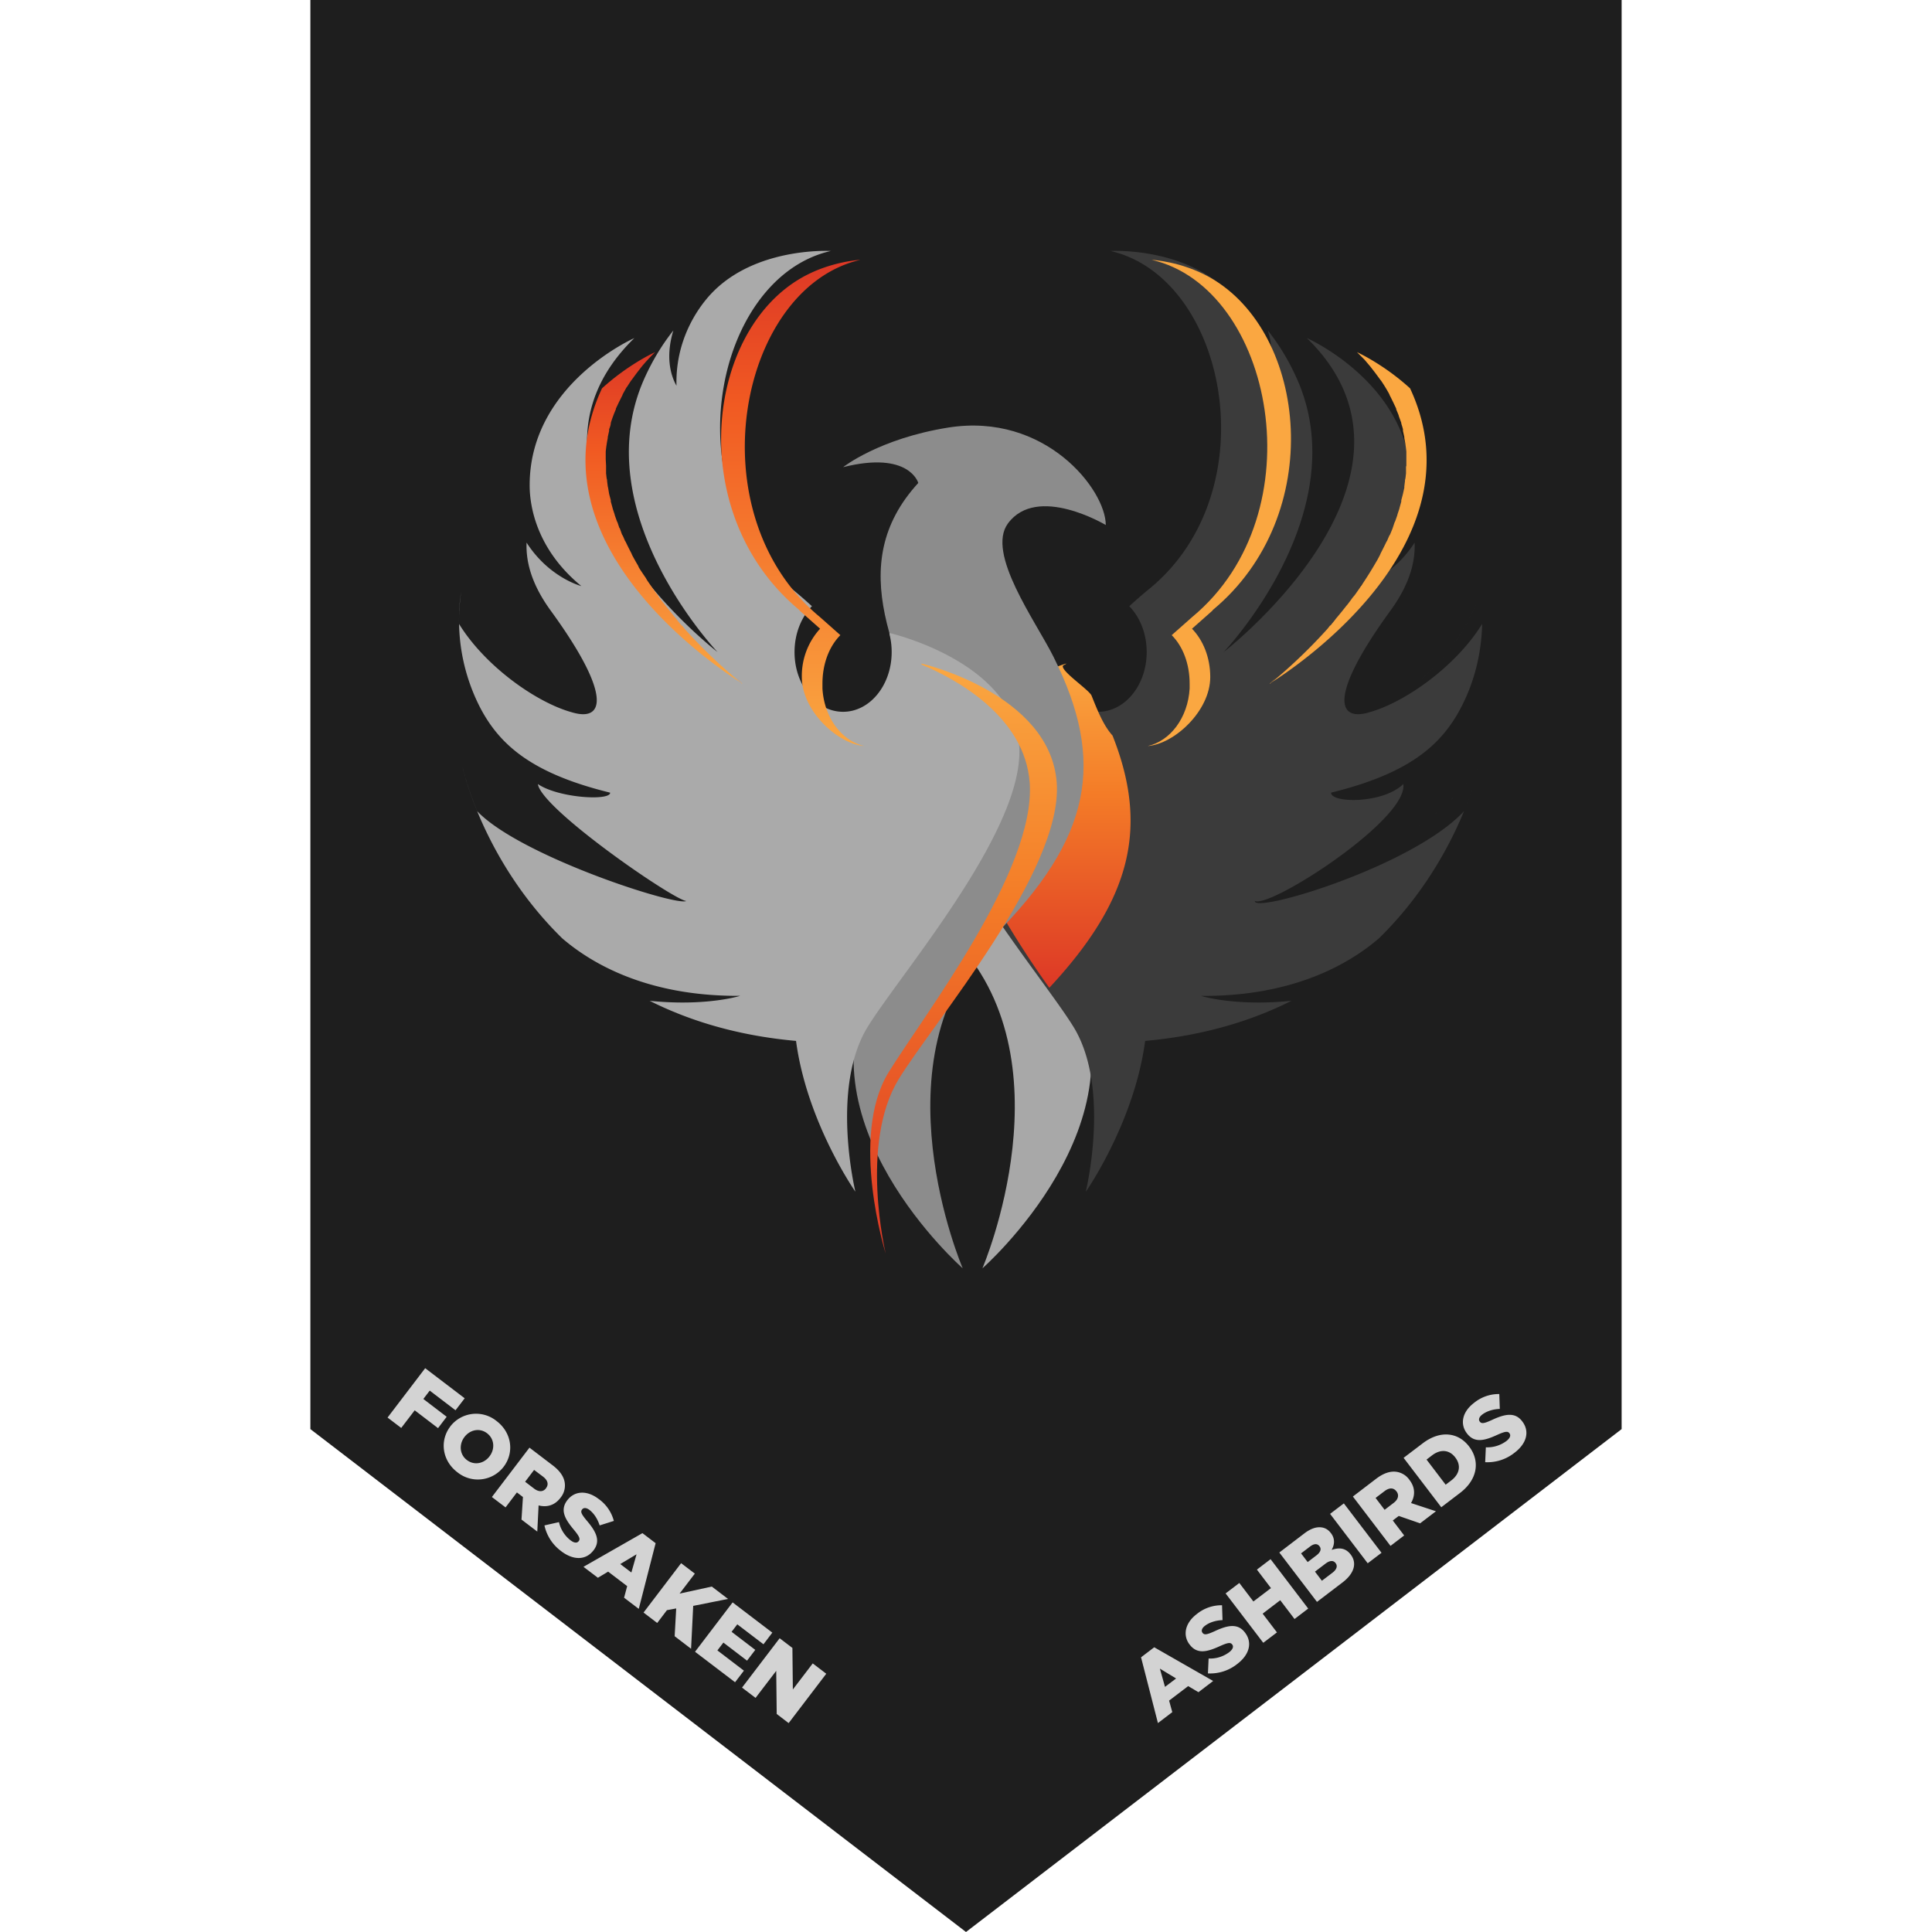 <svg xmlns="http://www.w3.org/2000/svg" xml:space="preserve" fill-rule="evenodd" stroke-linejoin="round" stroke-miterlimit="2" clip-rule="evenodd" viewBox="0 0 4000 4000">
  <clipPath id="a">
    <path d="M0 0h4000v4000H0z"/>
  </clipPath>
  <g clip-path="url(#a)">
    <path fill="#1e1e1e" d="M642.6 2958.8 2000 4000l1357.4-1041.2V0H642.6v2958.8Z"/>
    <path fill="#a8a8a8" d="M2071.8 1715.8h-262.2c28.6 71.4 81.2 143.8 160.5 223.3 251 251.4 63.9 686.8 63.9 686.8s348.2-305.9 179.8-606.2c-66.2-118.3-122.4-217.9-142-304Z"/>
    <path fill="#3b3b3b" d="M2248 2467.3s52.3-215.1-25.5-341.4c-38.9-63-136.7-184-213-308.5 59.6-97.4 106-197 100.6-272.8-5.3-74.9-55-128.5-110.1-165.3a399.3 399.3 0 0 1 129-68.8c-.3 1.6-6.6 3-6.8 4.4-2.7 11.2 52.6 47.4 57 58.7 20 49.8 38.8 100.1 94.3 100.1 55.6 0 100.6-55.4 100.6-123.7 0-38-14-72.2-36-94.9 12.9-11.9 26.5-23.8 41.1-35.7 248.6-203.1 161.3-645.1-80.4-699.8 0 0 4-.2 11-.2 37.3 0 159.7 6.6 237 89a269.3 269.3 0 0 1 71.7 190.2c13.8-24.3 22-63.6 6.4-114.4 22.3 28 42.6 60.7 59.8 99 124.6 277.4-151.2 566.8-151.2 566.8s467.8-361.8 172.3-650c0 0 216.6 95 216.6 304.5 0 57.1-23 140.1-107 208.8 0 0 66.6-17 113.4-89.9 1.2 31.2-4.7 78.6-50 140.8-112.8 155.1-111.8 214.5-67 214.5a81 81 0 0 0 23.1-4c72.5-19.8 179.1-94.3 233.7-182.9-1 45.4-10 109-44 173.6-40.5 77.4-107.5 136.2-268.8 175.7 0 22.1 107.5 23.3 149.6-17.8 10.5 73-274.9 257-307.3 242.1-2.8 26.8 327.6-72 433-186 6.9-16.8 12.4-31.9 16.7-44.7l.4-1 .5-1.5c-22 66.1-76.8 195.9-193.4 310.2-60.3 52.1-174.7 119.5-362.7 119.5h-6s43.3 13.7 119.1 13.7c20.5 0 43.3-1 68.2-3.6-83 41.8-183 72.3-303 83.1-22.5 169-122.8 312.2-122.8 312.2Zm588.1-692.1.6-.3-.6.3Zm58.4-34.6 8-5.2-.8.5a1008 1008 0 0 1-7.2 4.7Zm19-12.6c.2 0 .4-.2.5-.3l-.4.3Zm13-9h.1-.1Zm.5-.3 1.1-.8-1.1.8Zm11.3-8.1 1.7-1.3-.6.5-1 .8Zm12.3-9.2a171 171 0 0 0 .9-.7l-.9.7Zm21-16.7 4.9-4-1.5 1.2-3.5 2.8Zm13.8-11.8 2-1.8-1.1 1-.9.8Zm10.7-9.6 1.3-1.3-.2.3-1.1 1Zm8.6-8.2 4.1-4-1 1.1-3 3Zm45.1-26.3.2-.6.7-2.1-.9 2.7Zm-18.2-1.8 6.4-7.5-1.2 1.5-5.2 6Zm22.2-10.8.4-1.6-.4 1.6Zm-1-15.7c3-4 5.7-8 8.4-12l.1-.1c-2.5 3.7-5 7.4-7.7 11l-.8 1.1Zm-108.7-195c51.4-46.7 100.2-110.9 120.2-179.2-20 68.4-68.8 132.6-120.2 179.1Zm124.5-131.9v-.6.6Zm-.2-6.3v-.9.9Z"/>
    <path fill="url(#b)" d="M262.8 267c24.4-26.2 29.4-47.6 18.7-74.6-2.7-3-4.4-7.3-6.2-11.8-.7-1.7-8.9-7.1-8.5-8.8 0-.2 1-.5 1-.7 0 0-26.3 7.5-31.8 29.4l7 16.6c2.5 6 2.6 12.6 1 19.8a279.9 279.9 0 0 0 18.8 30.1Z" transform="matrix(7 0 0 7 332.9 176.1)"/>
    <path fill="#8c8c8c" d="M1949 1582.2c-91.6-220.3-204.4-411.5-47.8-582.3 0 0-18.3-67.1-155.6-32.7 0 0 74.5-59.2 217.8-82 200.7-31.8 326 128.7 326 201.8 0 0-142.3-85.3-202.6-3.2-45.6 61.8 57.7 202.6 94.3 275.9 108.4 217.1 80.3 374.5-124.1 579.4-251 251.4-63.8 686.8-63.8 686.8s-348.3-305.9-180-606.2c103.8-185 182.8-324.4 135.8-437.5Z"/>
    <path fill="#aaa" d="M1771 2467.3s-100.4-143.2-122.9-312.2c-120-10.8-220-41.3-303-83 25 2.5 47.8 3.5 68.2 3.5 75.8 0 119-13.8 119-13.8h-5.8c-188 0-302.4-67.3-362.8-119.4-157.2-154.1-202-336.3-205.7-352.9l.2 1 .2.6.1.8.3 1.2.1.4.4 1.3.4 1.5.3 1.3.5 1.9a192.5 192.5 0 0 0 1.6 5.7l.6 2.4.9 3 .7 2.2 1.6 5.3.8 2.9 1.2 3.5 1.2 3.7.6 1.9 1.2 3.6.3 1c4.4 12.8 9.9 28 16.8 44.8 88 92.4 409.8 196.6 432.9 186-28.5-3.7-300-190.8-307.3-242.2 43 29.3 150.8 35.1 149.6 17.8-161.3-39.5-228.3-98.3-268.9-175.7a395 395 0 0 1-39.8-237.8l-.1.6-.2.9-.1 1-.2 1.1-.2 1.4-.2 1.3-.2 1.7-.2 1.5-.3 2.1-.2 1.6-.3 2.5c0 .6 0 1.2-.2 1.8l-.2 2.7-.2 2-.2 3-.2 2.3-.2 3.2-.2 2.4-.2 3.6v2.5l-.2 3.9v2.6l-.1 4.1v14.4c54.6 88.5 161.1 163 233.5 182.9 8.7 2.6 16.6 4 23.4 4 44.7 0 45.8-59.4-67.1-214.5-45.3-62.2-51.1-109.6-50-140.8 46.8 72.9 113.4 90 113.4 90-83.9-68.8-107-151.8-107-208.9 0-209.4 216.7-304.5 216.7-304.5-295.6 288.2 172.3 650 172.3 650s-275.8-289.4-151.3-566.8c17.2-38.3 37.6-71 59.8-99-15.5 50.8-7.4 90 6.5 114.4-2.5-91 40.5-157 71.6-190.3 77.4-82.3 199.7-88.9 237-88.9 7 0 11 .2 11 .2-241.6 54.7-329 496.7-80.4 699.8 14.6 11.9 28.3 23.8 41.2 35.7-22 22.7-36 56.8-36 95 0 68.2 45 123.6 100.5 123.6 55.6 0 100.6-55.4 100.6-123.7 0-12.2-1.4-24-4.1-35l-.6-4.5s84.3 19.2 158.6 68.8c55.2 36.8 104.8 90.4 110.1 165.3 5.4 75.8-41 175.4-100.6 272.8-76.2 124.5-174 245.5-213 308.5-77.8 126.3-25.5 341.4-25.5 341.4Zm-811.8-876.8Zm-.1-.2-1-1.4 1 1.4Zm-1.1-.8-.3-1.1.2.7v.4Zm.1-.6v-.2.2Zm-1.6-357Zm-.1-.3Zm-.2-.3Zm0-.4Zm-.2-.4Zm-.4-1.3Zm-.1-.3v-.2.2Zm-.1-.4v-.1.1Zm-.1-.3v-.2.2Zm-.1-.4Zm-.7-.2.2-.9v.2l-.2.7Zm.6-.2v-.2.2Zm-.1-.3-.1-.3v.3Zm-.1-.4-.2-.4.2.4Z"/>
    <path fill="url(#c)" d="M265 206.4c-1.9-26.5-40-35.3-40-35.3v.3c10.3 4.3 30.6 15.4 32 35 1.8 26-31.4 68.8-41.8 85.7-11.6 19-.8 53.5-.8 53.5s-7.8-32.4 3.8-51.5c10.4-17 48.6-61.6 46.8-87.7Z" transform="matrix(7 0 0 7 332.9 176.1)"/>
    <path fill="url(#d)" d="m188.9 155.4 6.1 5.4a20.7 20.7 0 0 0-5.4 14.3c0 10 10.6 19.8 18.5 20.4-6.7-1.5-11.9-8.4-12.4-17V177c0-5.8 2-11 5.3-14.3l-6.1-5.4c-37-30.7-24-97.3 12-105.6 0 0-8.7.4-17.2 5.2-28.9 16.3-34.6 70.4-.8 98.4Z" transform="matrix(7 0 0 7 332.9 176.1)"/>
    <path fill="url(#e)" d="m171.9 177-1.6-1.7 1.6 1.8Z" transform="matrix(7 0 0 7 332.9 176.1)"/>
    <path fill="url(#f)" d="M171.9 177s-8-6.2-17-16.2l-.7-.9-.2-.1-1.3-1.6-.2-.3-.7-.8-.3-.4a141.1 141.1 0 0 1-4-5l-.5-.8a97.8 97.8 0 0 1-3.2-4.5l-.4-.7a74.7 74.7 0 0 1-2-3l-.2-.5a85.4 85.4 0 0 1-1.8-3.2l-.2-.5a85.3 85.3 0 0 1-1.7-3.4l-.2-.3-.6-1.4-.3-.5-.6-1.7-.2-.3-.5-1.5-.2-.4-.6-1.7-.1-.4-.5-1.5-.1-.4-.5-1.8v-.4l-.4-1.5-.1-.4-.3-1.8-.1-.4-.2-1.6v-.3c-.2-.6-.2-1.3-.3-1.9v-2.3l-.1-1.9v-2.3a41.2 41.2 0 0 1 .6-4v-.3l.4-1.8v-.5c.2-.5.4-1 .5-1.7v-.2a40 40 0 0 1 1.5-4v-.2l.9-1.9.2-.4.9-1.8v-.1l1.1-2 .3-.4 1.1-1.7.1-.1 1.4-1.9.3-.4 1.4-1.8a59 59 0 0 1 3.9-4.2s-7.8 3.5-15.7 10.7C107.7 138.5 172 177 172 177Z" transform="matrix(7 0 0 7 332.9 176.1)"/>
    <path fill="url(#g)" d="m311.1 155.4-6.1 5.4c3.3 3.4 5.4 8.5 5.4 14.3 0 10-10.6 19.8-18.5 20.4 6.7-1.5 11.9-8.4 12.4-17V177c0-5.8-2-11-5.3-14.3l6.1-5.4c37-30.7 24-97.3-12-105.6 0 0 8.7.4 17.2 5.2 28.9 16.3 34.6 70.4.8 98.4Z" transform="matrix(7 0 0 7 332.9 176.1)"/>
    <path fill="url(#h)" d="m328.1 177 1.6-1.7-1.6 1.8Z" transform="matrix(7 0 0 7 332.9 176.1)"/>
    <path fill="url(#i)" d="M328.1 177s8-6.2 17-16.2l.7-.9.2-.1 1.3-1.6.2-.3a114.4 114.4 0 0 0 3.1-3.8l.5-.6.9-1.2.5-.7.6-.7a115 115 0 0 0 5.4-8.2l.3-.5.7-1.2.3-.5.8-1.5.2-.5a96 96 0 0 0 1.7-3.4l.2-.3.6-1.4.3-.5.7-1.7.1-.3.5-1.5.2-.4.6-1.7.1-.4.5-1.5.1-.4.5-1.8v-.4l.4-1.5.1-.4.4-1.8v-.4l.2-1.6v-.3c.2-.6.2-1.3.3-1.9v-2l.1-.3v-4.2a41.2 41.2 0 0 0-.6-4v-.3l-.4-1.8v-.5a39 39 0 0 0-.5-1.7v-.2l-.7-1.9-.1-.4-.7-1.7v-.2l-.9-1.9-.2-.4a47 47 0 0 0-.9-1.8v-.1a46.4 46.4 0 0 0-2.5-4.1l-.1-.1-1.4-1.9-.3-.4-1.4-1.8-1.7-2-.4-.4-1.8-1.8s7.8 3.5 15.7 10.7C392.3 138.5 328 177 328 177Z" transform="matrix(7 0 0 7 332.9 176.1)"/>
    <g fill="#d3d3d3" fill-rule="nonzero">
      <path d="m2397.3 3567.5 29.8-22.7-6.6-23.9 39.5-30 21.3 12.6 30.4-23.2-122-69.8-27.3 20.8 35 136.2Zm14.7-75-10.6-37.8 33.6 20.4-23 17.4ZM2561.7 3445c24.8-18.9 31.9-43.9 16-64.8l-.2-.3c-14.6-19.1-35-15.6-62.4-2.8-16.7 7.6-21.7 8.2-25.3 3.6l-.2-.3c-2.8-3.7-1.7-9.2 5.2-14.4 9-6.9 22-11.2 36.3-11.7l-1-30.8a81 81 0 0 0-52.5 18.4c-24.5 18.7-29.1 44-14.7 62.9l.3.3c16 21 37.5 14.4 63 2.8 16.4-7.4 21.5-7.6 24.7-3.4l.3.3c3.3 4.4 1.2 10.1-6.4 16a66.2 66.2 0 0 1-42.5 13l-1.4 30.8a89.8 89.8 0 0 0 60.8-19.6ZM2615.4 3401.3l28.4-21.6-29.6-38.8 36.4-27.8 29.6 38.9 28.3-21.6-77.9-102.3-28.3 21.6 29.1 38.3-36.4 27.7-29.1-38.3-28.4 21.6 78 102.3ZM2726.6 3316.6l52.8-40.2c24.4-18.6 30.6-40.1 17.2-57.7l-.2-.3c-10.6-13.8-23.8-14.8-39.4-9.5 6.1-10.8 7.5-23-1.5-34.8l-.3-.3c-5.3-7-11.9-10.5-19.1-11.5-10.6-1.4-22 2.3-35 12l-52.4 40 78 102.3Zm-19.2-82.5-13.7-18 18.4-14c8.5-6.5 15.3-6.6 19.5-1l.3.2c4.5 6 2 12.6-6.7 19.2l-17.8 13.6Zm29.5 38.7-14.4-18.9 21.6-16.4c9.5-7.3 16.7-7 21-1.4l.2.3c4.5 6 2.1 13.1-6.5 19.7l-22 16.7ZM2753.8 3134.3l28.5-21.7 78 102.3-28.6 21.7zM2878.9 3200.6l28.3-21.6-23.6-31 12.4-9.4 44.2 15.3 32.8-25-51.6-17c8.6-15 9-31.8-2.9-47.4l-.2-.3a39.9 39.9 0 0 0-27.2-17c-12.2-1.7-26.1 2.4-41.8 14.3l-48.3 36.9 77.9 102.2Zm-12.2-74.7-18.7-24.6 18.6-14.1c9.5-7.2 18.4-7.6 24.5.4l.3.3c5.6 7.5 3.6 16.4-6 23.7l-18.7 14.3ZM2984 3120.6l38.8-29.6c36.8-28 41.6-66.3 19.1-95.8l-.2-.3c-22.5-29.5-59.7-34.4-96.2-6.6l-39.5 30 78 102.3Zm9.1-46.7-39.6-52 11.5-8.8c17-13 35.5-12 48 4.4l.2.3c12.5 16.5 8.4 34.4-8.5 47.3l-11.6 8.8ZM3135.7 3007.7c24.9-18.9 32-43.9 16-64.8l-.2-.3c-14.6-19.1-35-15.6-62.4-2.8-16.6 7.6-21.7 8.2-25.3 3.6l-.2-.3c-2.8-3.7-1.6-9.2 5.2-14.4 9.1-6.9 22-11.2 36.4-11.7l-1.1-30.8a81 81 0 0 0-52.4 18.4c-24.6 18.7-29.2 44-14.7 62.9l.2.3c16 21 37.5 14.4 63 2.8 16.4-7.4 21.5-7.6 24.8-3.4l.2.3c3.3 4.4 1.2 10.1-6.4 16a66.2 66.2 0 0 1-42.5 13l-1.4 30.8a89.8 89.8 0 0 0 60.8-19.6ZM802.4 2934.9l28.3 21.5 27.9-36.5 48.3 36.9 17.9-23.5-48.3-36.9 13.2-17.3 53.4 40.7 19-24.8-81.8-62.3-77.9 102.2ZM946.9 3048.1a67.3 67.3 0 0 0 95.6-11l.3-.4c22.3-29.3 16.9-70.6-14.7-94.6a67.3 67.3 0 0 0-95.7 11l-.2.4c-22.3 29.3-16.9 70.6 14.7 94.6Zm19.7-25.3c-15.5-11.8-16.3-32.8-5.1-47.5l.2-.3c11.3-14.7 31.2-19.4 46.7-7.6 15.6 11.9 16.5 32.9 5.2 47.6l-.2.3c-11.2 14.7-31.2 19.4-46.8 7.5ZM1018.4 3099.4l28.3 21.5 23.5-31 12.5 9.5-3 46.7 32.7 24.9 2.7-54.2c16.8 4.3 33 .2 45-15.4l.2-.3a39.9 39.9 0 0 0 9-30.7c-1.5-12.2-9.2-24.5-24.8-36.4l-48.3-36.8-77.8 102.2Zm68.8-31.6 18.6-24.5 18.6 14c9.5 7.3 12.2 15.9 6 23.9l-.1.3c-5.7 7.4-14.8 7.9-24.5.5l-18.6-14.2ZM1162.1 3211.7c24.9 18.9 50.8 19 66.7-1.9l.2-.2c14.6-19.2 5.8-37.9-13.8-60.9-11.7-14-13.7-18.7-10.1-23.4l.2-.3c2.8-3.6 8.4-4 15.2 1.2 9 7 16.6 18.2 21 32l29.4-9.3a80.9 80.9 0 0 0-31.7-45.6c-24.6-18.7-50-16.4-64.5 2.6l-.2.2c-16 21-4 40 14 61.5 11.4 13.8 13 18.7 9.8 23l-.2.2c-3.4 4.4-9.4 4-17-1.9a66.2 66.2 0 0 1-23.8-37.5l-30.1 6.8a89.7 89.7 0 0 0 35 53.5ZM1208.1 3244l29.8 22.6 21.2-12.7 39.4 30-6.4 24 30.4 23.1 34.9-136-27.3-20.8-122 69.7Zm76.1-5.8 33.7-20.2-10.7 37.7-23-17.5ZM1332.4 3338.6l28.3 21.6 20.1-26.5 19.2-3.6-3.2 57.5 34 26 4.4-88.8 72.1-14.4-33.6-25.6-66.7 14.6 31.6-41.4-28.4-21.6-77.8 102.2ZM1439 3419.8l82.9 63.1 18.3-24-54.9-41.9 12.4-16.2 49 37.4 17-22.3-49-37.4 11.8-15.5 54.2 41.3 18.3-24.1-82.2-62.6-77.8 102.2ZM1536.3 3494l28 21.3 42.8-56 1 89.3 24.7 18.9 77.9-102.2-28-21.4-41.2 54-.9-86-26.4-20.1-77.9 102.2Z"/>
    </g>
  </g>
  <defs>
    <linearGradient id="b" x1="0" x2="1" y1="0" y2="0" gradientTransform="matrix(0 -96 96 0 261.4 267)" gradientUnits="userSpaceOnUse">
      <stop offset="0" stop-color="#dd3826"/>
      <stop offset=".6" stop-color="#f47c27"/>
      <stop offset="1" stop-color="#faa741"/>
    </linearGradient>
    <linearGradient id="c" x1="0" x2="1" y1="0" y2="0" gradientTransform="matrix(0 -174 175 0 237.5 345.6)" gradientUnits="userSpaceOnUse">
      <stop offset="0" stop-color="#dd3826"/>
      <stop offset=".6" stop-color="#f47c27"/>
      <stop offset="1" stop-color="#faa741"/>
    </linearGradient>
    <linearGradient id="d" x1="0" x2="1" y1="0" y2="0" gradientTransform="matrix(0 -144 144 0 187 195.5)" gradientUnits="userSpaceOnUse">
      <stop offset="0" stop-color="#faa741"/>
      <stop offset=".7" stop-color="#f15a22"/>
      <stop offset="1" stop-color="#dd3826"/>
    </linearGradient>
    <linearGradient id="e" x1="0" x2="1" y1="0" y2="0" gradientTransform="matrix(0 -2 2 0 171 177)" gradientUnits="userSpaceOnUse">
      <stop offset="0" stop-color="#faa741"/>
      <stop offset=".7" stop-color="#f15a22"/>
      <stop offset="1" stop-color="#dd3826"/>
    </linearGradient>
    <linearGradient id="f" x1="0" x2="1" y1="0" y2="0" gradientTransform="matrix(0 -98 98 0 148.7 177)" gradientUnits="userSpaceOnUse">
      <stop offset="0" stop-color="#faa741"/>
      <stop offset=".7" stop-color="#f15a22"/>
      <stop offset="1" stop-color="#dd3826"/>
    </linearGradient>
    <linearGradient id="g" x1="0" x2="1" y1="0" y2="0" gradientTransform="matrix(0 144 144 0 313 195.5)" gradientUnits="userSpaceOnUse">
      <stop offset="0" stop-color="#faa741"/>
      <stop offset=".7" stop-color="#f15a22"/>
      <stop offset="1" stop-color="#dd3826"/>
    </linearGradient>
    <linearGradient id="h" x1="0" x2="1" y1="0" y2="0" gradientTransform="matrix(0 2 2 0 329 177)" gradientUnits="userSpaceOnUse">
      <stop offset="0" stop-color="#faa741"/>
      <stop offset=".7" stop-color="#f15a22"/>
      <stop offset="1" stop-color="#dd3826"/>
    </linearGradient>
    <linearGradient id="i" x1="0" x2="1" y1="0" y2="0" gradientTransform="matrix(0 98 98 0 351.3 177)" gradientUnits="userSpaceOnUse">
      <stop offset="0" stop-color="#faa741"/>
      <stop offset=".7" stop-color="#f15a22"/>
      <stop offset="1" stop-color="#dd3826"/>
    </linearGradient>
  </defs>
</svg>
